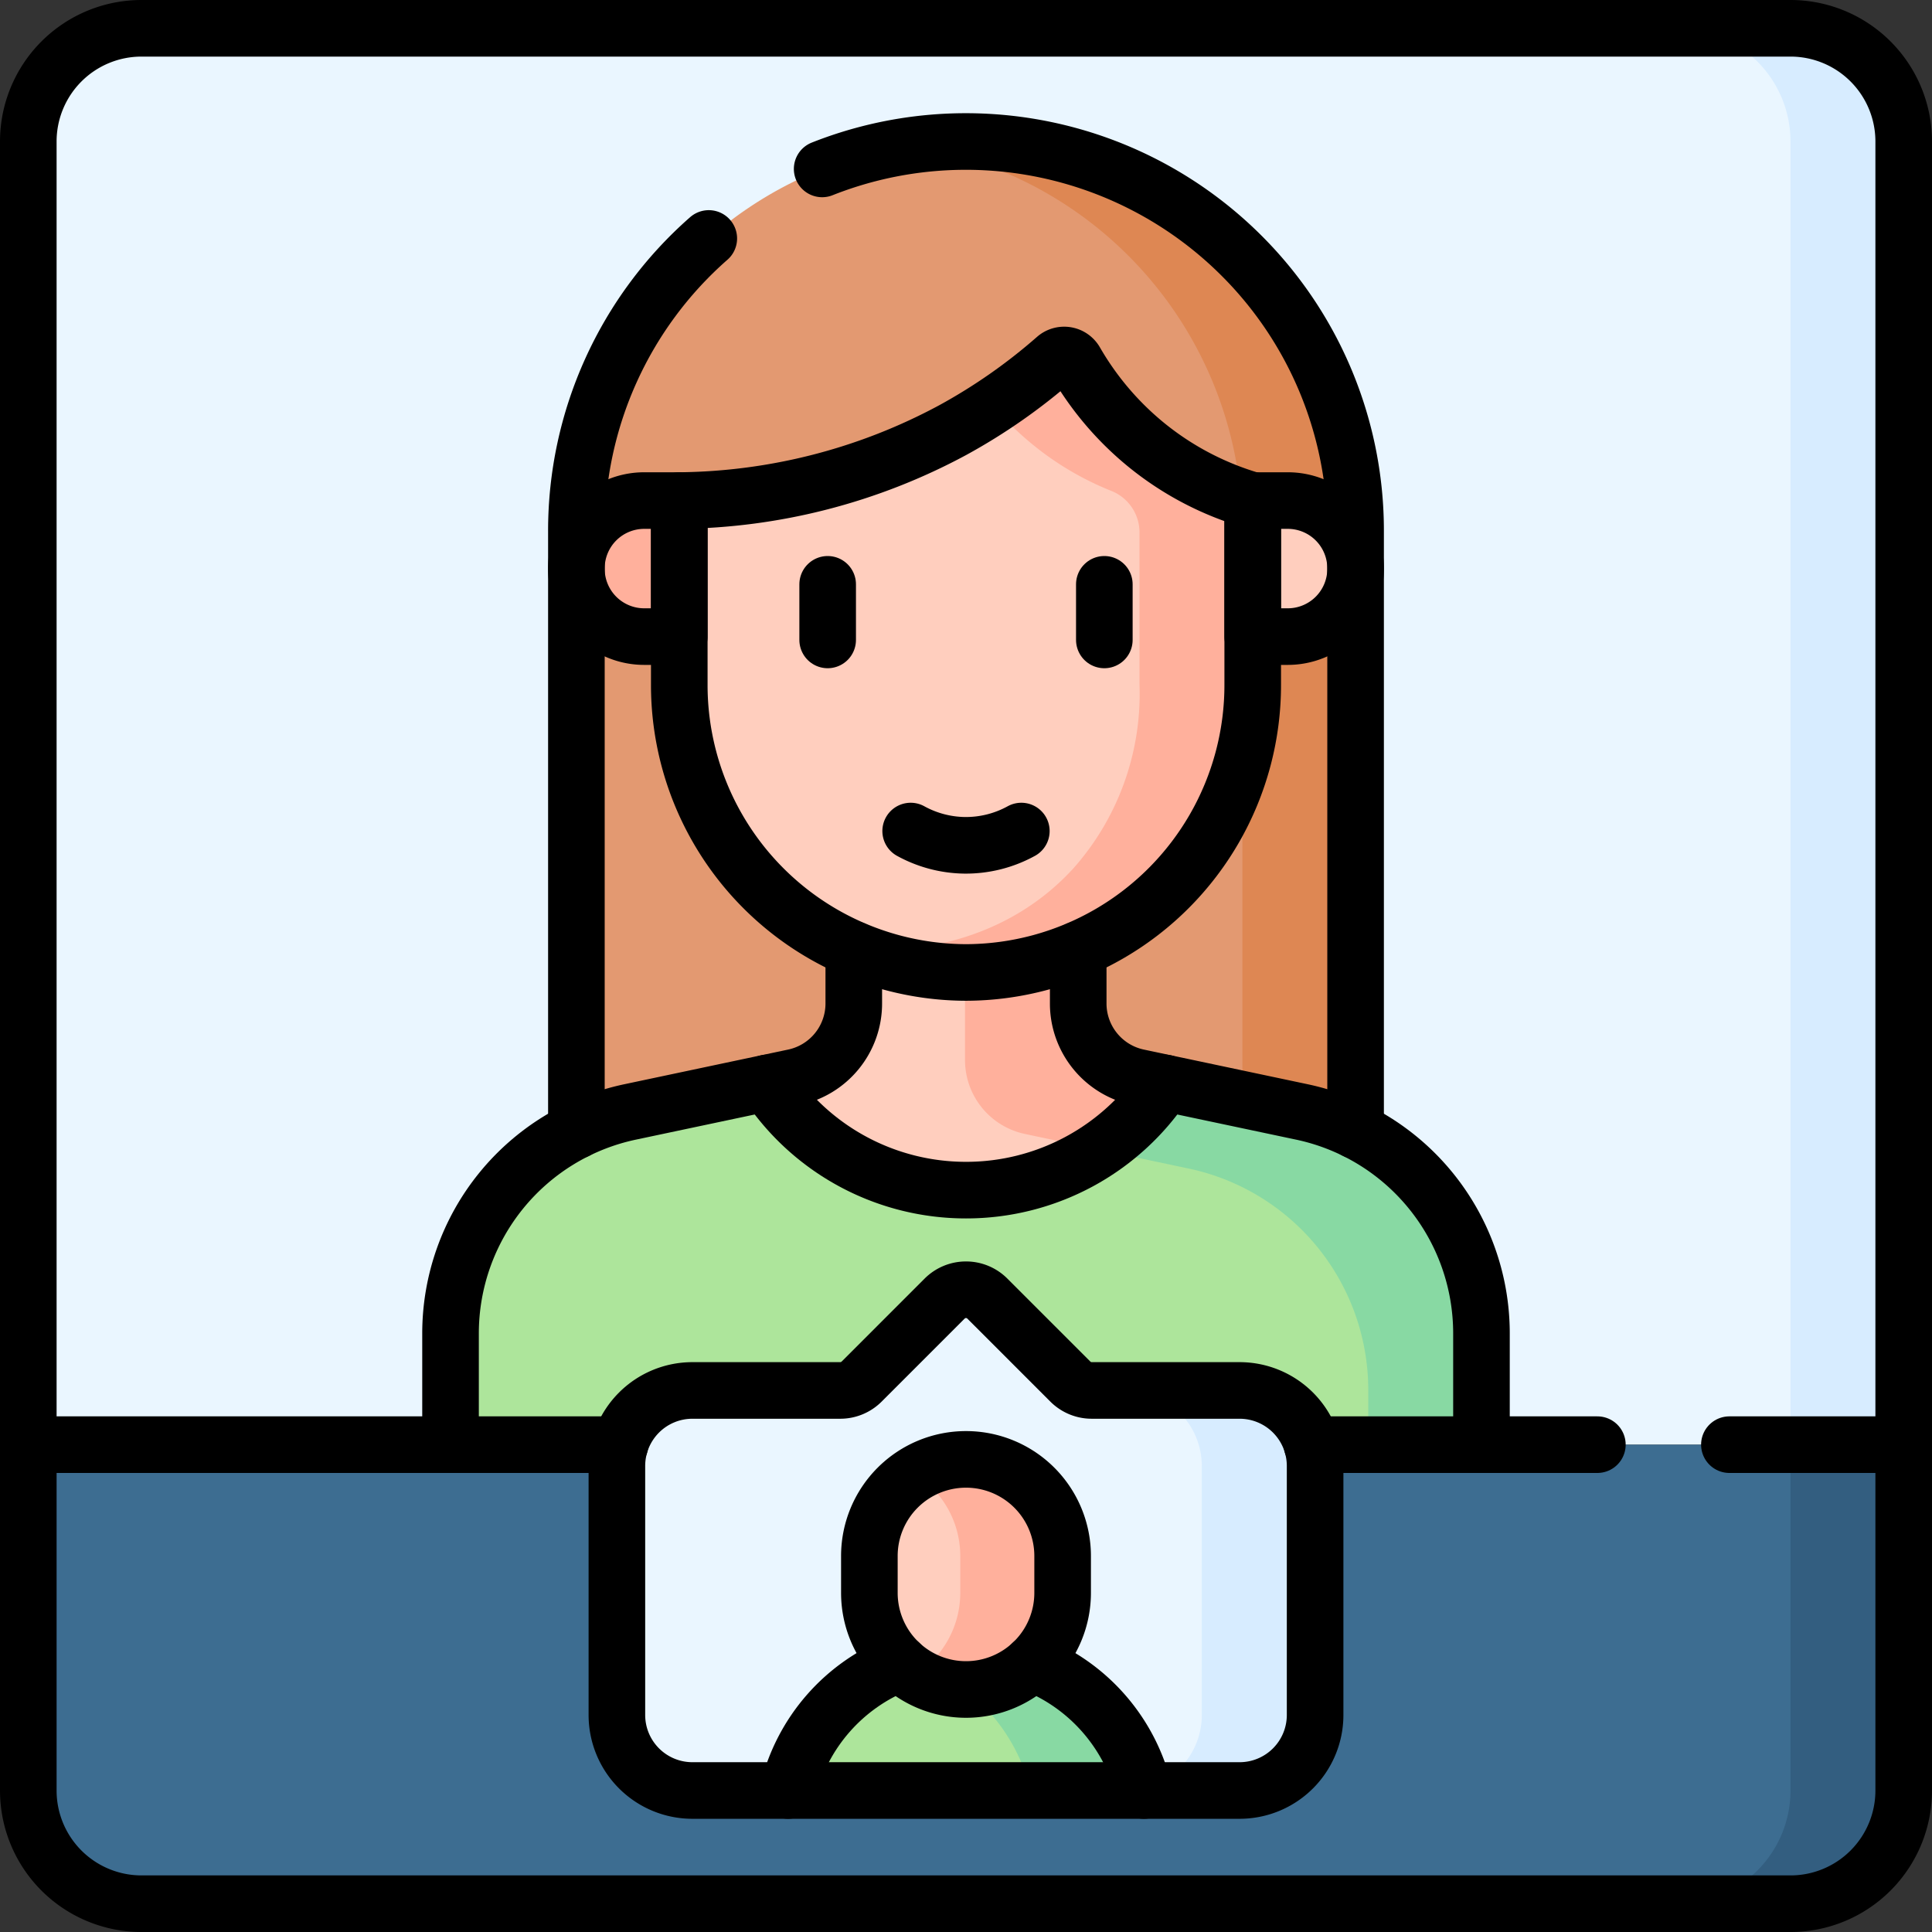 <svg xmlns="http://www.w3.org/2000/svg" xmlns:xlink="http://www.w3.org/1999/xlink" width="133" height="133" viewBox="0 0 133 133">
  <rect x="0" y="0" width="133" height="133" fill="#333333" stroke="none"/>
  <defs>
    <clipPath id="clip-path">
      <rect id="Rectángulo_373772" data-name="Rectángulo 373772" width="133" height="133" transform="translate(498 -4819)" fill="#232997"/>
    </clipPath>
    <clipPath id="clip-path-2">
      <path id="path9237" d="M0-133H133V0H0Z"/>
    </clipPath>
  </defs>
  <g id="Enmascarar_grupo_1059035" data-name="Enmascarar grupo 1059035" transform="translate(-498 4819)" clip-path="url(#clip-path)">
    <g id="g9231" transform="translate(498 -4686)">
      <g id="g9233">
        <g id="g9235" clip-path="url(#clip-path-2)">
          <g id="g9241" transform="translate(1.948 -33.549)">
            <path id="path9243" d="M0,0V-89.71A7.793,7.793,0,0,1,7.793-97.5H121.311A7.793,7.793,0,0,1,129.1-89.71V0Z" fill="#eaf6ff"/>
          </g>
          <g id="g9245" transform="translate(93.321 -48.823)">
            <path id="path9247" d="M0,0H-53.642V-47.614A26.821,26.821,0,0,1-26.821-74.435,26.821,26.821,0,0,1,0-47.614Z" fill="#e39971"/>
          </g>
          <g id="g9249" transform="translate(66.5 -123.259)">
            <path id="path9251" d="M0,0H0A27.031,27.031,0,0,0-3.9.283,26.826,26.826,0,0,1,19.028,26.821V74.435h7.793V26.821A26.821,26.821,0,0,0,0,0" fill="#de8753"/>
          </g>
          <g id="g9253" transform="translate(74.225 -63.922)">
            <path id="path9255" d="M0,0V-10.889H-15.45V0a5.2,5.2,0,0,1-4.12,5.083L-30.851,7.47A15.586,15.586,0,0,0-43.21,22.718v7.654H27.76V22.718A15.586,15.586,0,0,0,15.4,7.47L4.12,5.083A5.2,5.2,0,0,1,0,0" fill="#ade59b"/>
          </g>
          <g id="g9257" transform="translate(75.655 -53.863)">
            <path id="path9259" d="M0,0,6.177,1.307A15.585,15.585,0,0,1,18.537,16.555v3.758H26.33V12.659A15.585,15.585,0,0,0,13.97-2.589L4.543-4.584Z" fill="#88d9a3"/>
          </g>
          <g id="g9261" transform="translate(52.802 -58.447)">
            <path id="path9263" d="M0,0A16.393,16.393,0,0,0,13.7,7.376,16.393,16.393,0,0,0,27.4,0l-5.75-.392a5.2,5.2,0,0,1-4.12-5.083V-16.364H5.973V-5.475A5.2,5.2,0,0,1,1.853-.392Z" fill="#ffcebe"/>
          </g>
          <g id="g9265" transform="translate(74.225 -63.922)">
            <path id="path9267" d="M0,0V-10.889H-7.793V3.9a5.2,5.2,0,0,0,4.12,5.083l5.1,1.08A16.506,16.506,0,0,0,5.973,5.475L4.12,5.083A5.207,5.207,0,0,1,0,0" fill="#ffb09c"/>
          </g>
          <g id="g9269" transform="translate(86.238 -98.541)">
            <path id="path9271" d="M0,0A20.692,20.692,0,0,1-7.272-3.789a20.816,20.816,0,0,1-4.936-5.786A.892.892,0,0,0-13.569-9.8a39.361,39.361,0,0,1-7.079,4.949A40.471,40.471,0,0,1-39.476,0V12.648A19.845,19.845,0,0,0-27.463,30.909c2.373,1.015,7.89.484,7.89.484,2.725,0,5.156.538,7.517-.466A19.846,19.846,0,0,0,0,12.648Z" fill="#ffcebe"/>
          </g>
          <g id="g9273" transform="translate(78.965 -102.33)">
            <path id="path9275" d="M0,0A20.809,20.809,0,0,1-4.942-5.8.886.886,0,0,0-6.3-6.015a39.636,39.636,0,0,1-4.3,3.271A20.652,20.652,0,0,0-7.793,0,20.683,20.683,0,0,0-2.453,3.127,3.075,3.075,0,0,1-.521,5.984V16.438A18.1,18.1,0,0,1-5.053,29.086C-10.931,35.54-19.286,34.795-20.19,34.7A19.876,19.876,0,0,0-14.138,36.2s.85.071,1.672.071A19.788,19.788,0,0,0,7.272,16.438V3.789A20.7,20.7,0,0,1,0,0" fill="#ffb09c"/>
          </g>
          <g id="g9277" transform="translate(88.65 -89.176)">
            <path id="path9279" d="M0,0H-2.413V-9.365H0A4.67,4.67,0,0,1,4.67-4.694v.024A4.67,4.67,0,0,1,0,0" fill="#ffcebe"/>
          </g>
          <g id="g9281" transform="translate(44.349 -89.176)">
            <path id="path9283" d="M0,0H2.413V-9.365H0A4.67,4.67,0,0,0-4.67-4.694v.024A4.67,4.67,0,0,0,0,0" fill="#ffb09c"/>
          </g>
          <g id="g9285" transform="translate(131.052 -33.549)">
            <path id="path9287" d="M0,0V-89.71A7.793,7.793,0,0,0-7.793-97.5h-7.793A7.793,7.793,0,0,1-7.793-89.71V0Z" fill="#d7ecff"/>
          </g>
          <g id="g9289" transform="translate(9.741 -1.948)">
            <path id="path9291" d="M0,0H113.518a7.793,7.793,0,0,0,7.793-7.793V-31.6H-7.793V-7.793A7.793,7.793,0,0,0,0,0" fill="#3d6d91"/>
          </g>
          <g id="g9293" transform="translate(123.259 -33.549)">
            <path id="path9295" d="M0,0V23.808A7.793,7.793,0,0,1-7.793,31.6H0a7.793,7.793,0,0,0,7.793-7.793V0Z" fill="#335e80"/>
          </g>
          <g id="g9297" transform="translate(85.333 -9.741)">
            <path id="path9299" d="M0,0H-37.666a5.2,5.2,0,0,1-5.2-5.2V-22.34a5.2,5.2,0,0,1,5.2-5.2h10.179a2.078,2.078,0,0,0,1.469-.609l5.715-5.715a2.078,2.078,0,0,1,2.939,0l5.715,5.715a2.078,2.078,0,0,0,1.469.609H0a5.2,5.2,0,0,1,5.2,5.2V-5.2A5.2,5.2,0,0,1,0,0" fill="#eaf6ff"/>
          </g>
          <g id="g9301" transform="translate(85.333 -37.276)">
            <path id="path9303" d="M0,0H-7.793A5.2,5.2,0,0,1-2.6,5.2V22.34a5.2,5.2,0,0,1-5.2,5.2H0a5.2,5.2,0,0,0,5.2-5.2V5.2A5.2,5.2,0,0,0,0,0" fill="#d7ecff"/>
          </g>
          <g id="g9305" transform="translate(54.254 -9.741)">
            <path id="path9307" d="M0,0H24.491A12.608,12.608,0,0,0,0,0" fill="#ade59b"/>
          </g>
          <g id="g9309" transform="translate(66.5 -19.349)">
            <path id="path9311" d="M0,0A12.6,12.6,0,0,0-3.9.616,12.632,12.632,0,0,1,4.453,9.608h7.793A12.611,12.611,0,0,0,0,0" fill="#88d9a3"/>
          </g>
          <g id="g9313" transform="translate(66.5 -16.695)">
            <path id="path9315" d="M0,0H0A6.651,6.651,0,0,1-6.652-6.651V-9.188A6.651,6.651,0,0,1,0-15.84,6.651,6.651,0,0,1,6.652-9.188v2.537A6.651,6.651,0,0,1,0,0" fill="#ffcebe"/>
          </g>
          <g id="g9317" transform="translate(66.5 -32.535)">
            <path id="path9319" d="M0,0H0A6.619,6.619,0,0,0-3.523,1.01,6.645,6.645,0,0,1-.395,6.651V9.188A6.645,6.645,0,0,1-3.523,14.83,6.619,6.619,0,0,0,0,15.84,6.652,6.652,0,0,0,6.652,9.188V6.651A6.651,6.651,0,0,0,0,0" fill="#ffb09c"/>
          </g>
          <g id="g9321" transform="translate(123.259 -1.948)">
            <path id="path9323" d="M0,0H-113.518a7.793,7.793,0,0,1-7.793-7.793V-121.311a7.793,7.793,0,0,1,7.793-7.793H0a7.793,7.793,0,0,1,7.793,7.793V-7.793A7.793,7.793,0,0,1,0,0Z" fill="none" stroke="#000" stroke-linecap="round" stroke-linejoin="round" stroke-miterlimit="10" stroke-width="3.896"/>
          </g>
          <g id="g9325" transform="translate(42.682 -33.549)">
            <path id="path9327" d="M0,0H-40.734" fill="none" stroke="#000" stroke-linecap="round" stroke-linejoin="round" stroke-miterlimit="10" stroke-width="3.896"/>
          </g>
          <g id="g9329" transform="translate(109.964 -33.549)">
            <path id="path9331" d="M0,0H-19.646" fill="none" stroke="#000" stroke-linecap="round" stroke-linejoin="round" stroke-miterlimit="10" stroke-width="3.896"/>
          </g>
          <g id="g9333" transform="translate(131.052 -33.549)">
            <path id="path9335" d="M0,0H-12" fill="none" stroke="#000" stroke-linecap="round" stroke-linejoin="round" stroke-miterlimit="10" stroke-width="3.896"/>
          </g>
          <g id="g9337" transform="translate(56.598 -121.372)">
            <path id="path9339" d="M0,0A26.853,26.853,0,0,1,28.867,5.969a26.744,26.744,0,0,1,7.855,18.965V66.2" fill="none" stroke="#000" stroke-linecap="round" stroke-linejoin="round" stroke-miterlimit="10" stroke-width="3.896"/>
          </g>
          <g id="g9341" transform="translate(39.679 -55.169)">
            <path id="path9343" d="M0,0V-41.269A26.757,26.757,0,0,1,9.114-61.415" fill="none" stroke="#000" stroke-linecap="round" stroke-linejoin="round" stroke-miterlimit="10" stroke-width="3.896"/>
          </g>
          <g id="g9345" transform="translate(58.775 -67.633)">
            <path id="path9347" d="M0,0V3.712A5.191,5.191,0,0,1-4.12,8.793L-15.4,11.18a15.585,15.585,0,0,0-12.36,15.248v7.655" fill="none" stroke="#000" stroke-linecap="round" stroke-linejoin="round" stroke-miterlimit="10" stroke-width="3.896"/>
          </g>
          <g id="g9349" transform="translate(74.225 -67.633)">
            <path id="path9351" d="M0,0V3.712A5.191,5.191,0,0,0,4.12,8.793L15.4,11.18a15.585,15.585,0,0,1,12.36,15.248v7.655" fill="none" stroke="#000" stroke-linecap="round" stroke-linejoin="round" stroke-miterlimit="10" stroke-width="3.896"/>
          </g>
          <g id="g9353" transform="translate(52.802 -58.447)">
            <path id="path9355" d="M0,0A16.393,16.393,0,0,0,13.7,7.376,16.393,16.393,0,0,0,27.4,0" fill="none" stroke="#000" stroke-linecap="round" stroke-linejoin="round" stroke-miterlimit="10" stroke-width="3.896"/>
          </g>
          <g id="g9357" transform="translate(86.238 -98.541)">
            <path id="path9359" d="M0,0A20.692,20.692,0,0,1-7.272-3.789a20.816,20.816,0,0,1-4.936-5.786A.892.892,0,0,0-13.569-9.8a39.361,39.361,0,0,1-7.079,4.949A40.471,40.471,0,0,1-39.476,0V12.648A19.788,19.788,0,0,0-19.738,32.486,19.788,19.788,0,0,0,0,12.648Z" fill="none" stroke="#000" stroke-linecap="round" stroke-linejoin="round" stroke-miterlimit="10" stroke-width="3.896"/>
          </g>
          <g id="g9361" transform="translate(56.977 -92.775)">
            <path id="path9363" d="M0,0V3.828" fill="none" stroke="#000" stroke-linecap="round" stroke-linejoin="round" stroke-miterlimit="10" stroke-width="3.896"/>
          </g>
          <g id="g9365" transform="translate(76.023 -92.775)">
            <path id="path9367" d="M0,0V3.828" fill="none" stroke="#000" stroke-linecap="round" stroke-linejoin="round" stroke-miterlimit="10" stroke-width="3.896"/>
          </g>
          <g id="g9369" transform="translate(62.691 -75.79)">
            <path id="path9371" d="M0,0A7.92,7.92,0,0,0,3.726.982,7.926,7.926,0,0,0,7.618,0" fill="none" stroke="#000" stroke-linecap="round" stroke-linejoin="round" stroke-miterlimit="10" stroke-width="3.896"/>
          </g>
          <g id="g9373" transform="translate(88.65 -89.176)">
            <path id="path9375" d="M0,0H-2.413V-9.365H0A4.67,4.67,0,0,1,4.67-4.694v.024A4.67,4.67,0,0,1,0,0Z" fill="none" stroke="#000" stroke-linecap="round" stroke-linejoin="round" stroke-miterlimit="10" stroke-width="3.896"/>
          </g>
          <g id="g9377" transform="translate(44.349 -89.176)">
            <path id="path9379" d="M0,0H2.413V-9.365H0A4.67,4.67,0,0,0-4.67-4.694v.024A4.67,4.67,0,0,0,0,0Z" fill="none" stroke="#000" stroke-linecap="round" stroke-linejoin="round" stroke-miterlimit="10" stroke-width="3.896"/>
          </g>
          <g id="g9381" transform="translate(85.333 -9.741)">
            <path id="path9383" d="M0,0H-37.666a5.2,5.2,0,0,1-5.2-5.2V-22.34a5.2,5.2,0,0,1,5.2-5.2h10.179a2.078,2.078,0,0,0,1.469-.609l5.715-5.715a2.078,2.078,0,0,1,2.939,0l5.715,5.715a2.078,2.078,0,0,0,1.469.609H0a5.2,5.2,0,0,1,5.2,5.2V-5.2A5.2,5.2,0,0,1,0,0Z" fill="none" stroke="#000" stroke-linecap="round" stroke-linejoin="round" stroke-miterlimit="10" stroke-width="3.896"/>
          </g>
          <g id="g9385" transform="translate(54.255 -9.741)">
            <path id="path9387" d="M0,0A12.617,12.617,0,0,1,7.689-8.759" fill="none" stroke="#000" stroke-linecap="round" stroke-linejoin="round" stroke-miterlimit="10" stroke-width="3.896"/>
          </g>
          <g id="g9389" transform="translate(71.056 -18.5)">
            <path id="path9391" d="M0,0A12.641,12.641,0,0,1,7.689,8.759" fill="none" stroke="#000" stroke-linecap="round" stroke-linejoin="round" stroke-miterlimit="10" stroke-width="3.896"/>
          </g>
          <g id="g9393" transform="translate(66.5 -16.695)">
            <path id="path9395" d="M0,0H0A6.651,6.651,0,0,1-6.652-6.651V-9.188A6.651,6.651,0,0,1,0-15.84,6.651,6.651,0,0,1,6.652-9.188v2.537A6.651,6.651,0,0,1,0,0Z" fill="none" stroke="#000" stroke-linecap="round" stroke-linejoin="round" stroke-miterlimit="10" stroke-width="3.896"/>
          </g>
        </g>
      </g>
    </g>
  </g>
</svg>
